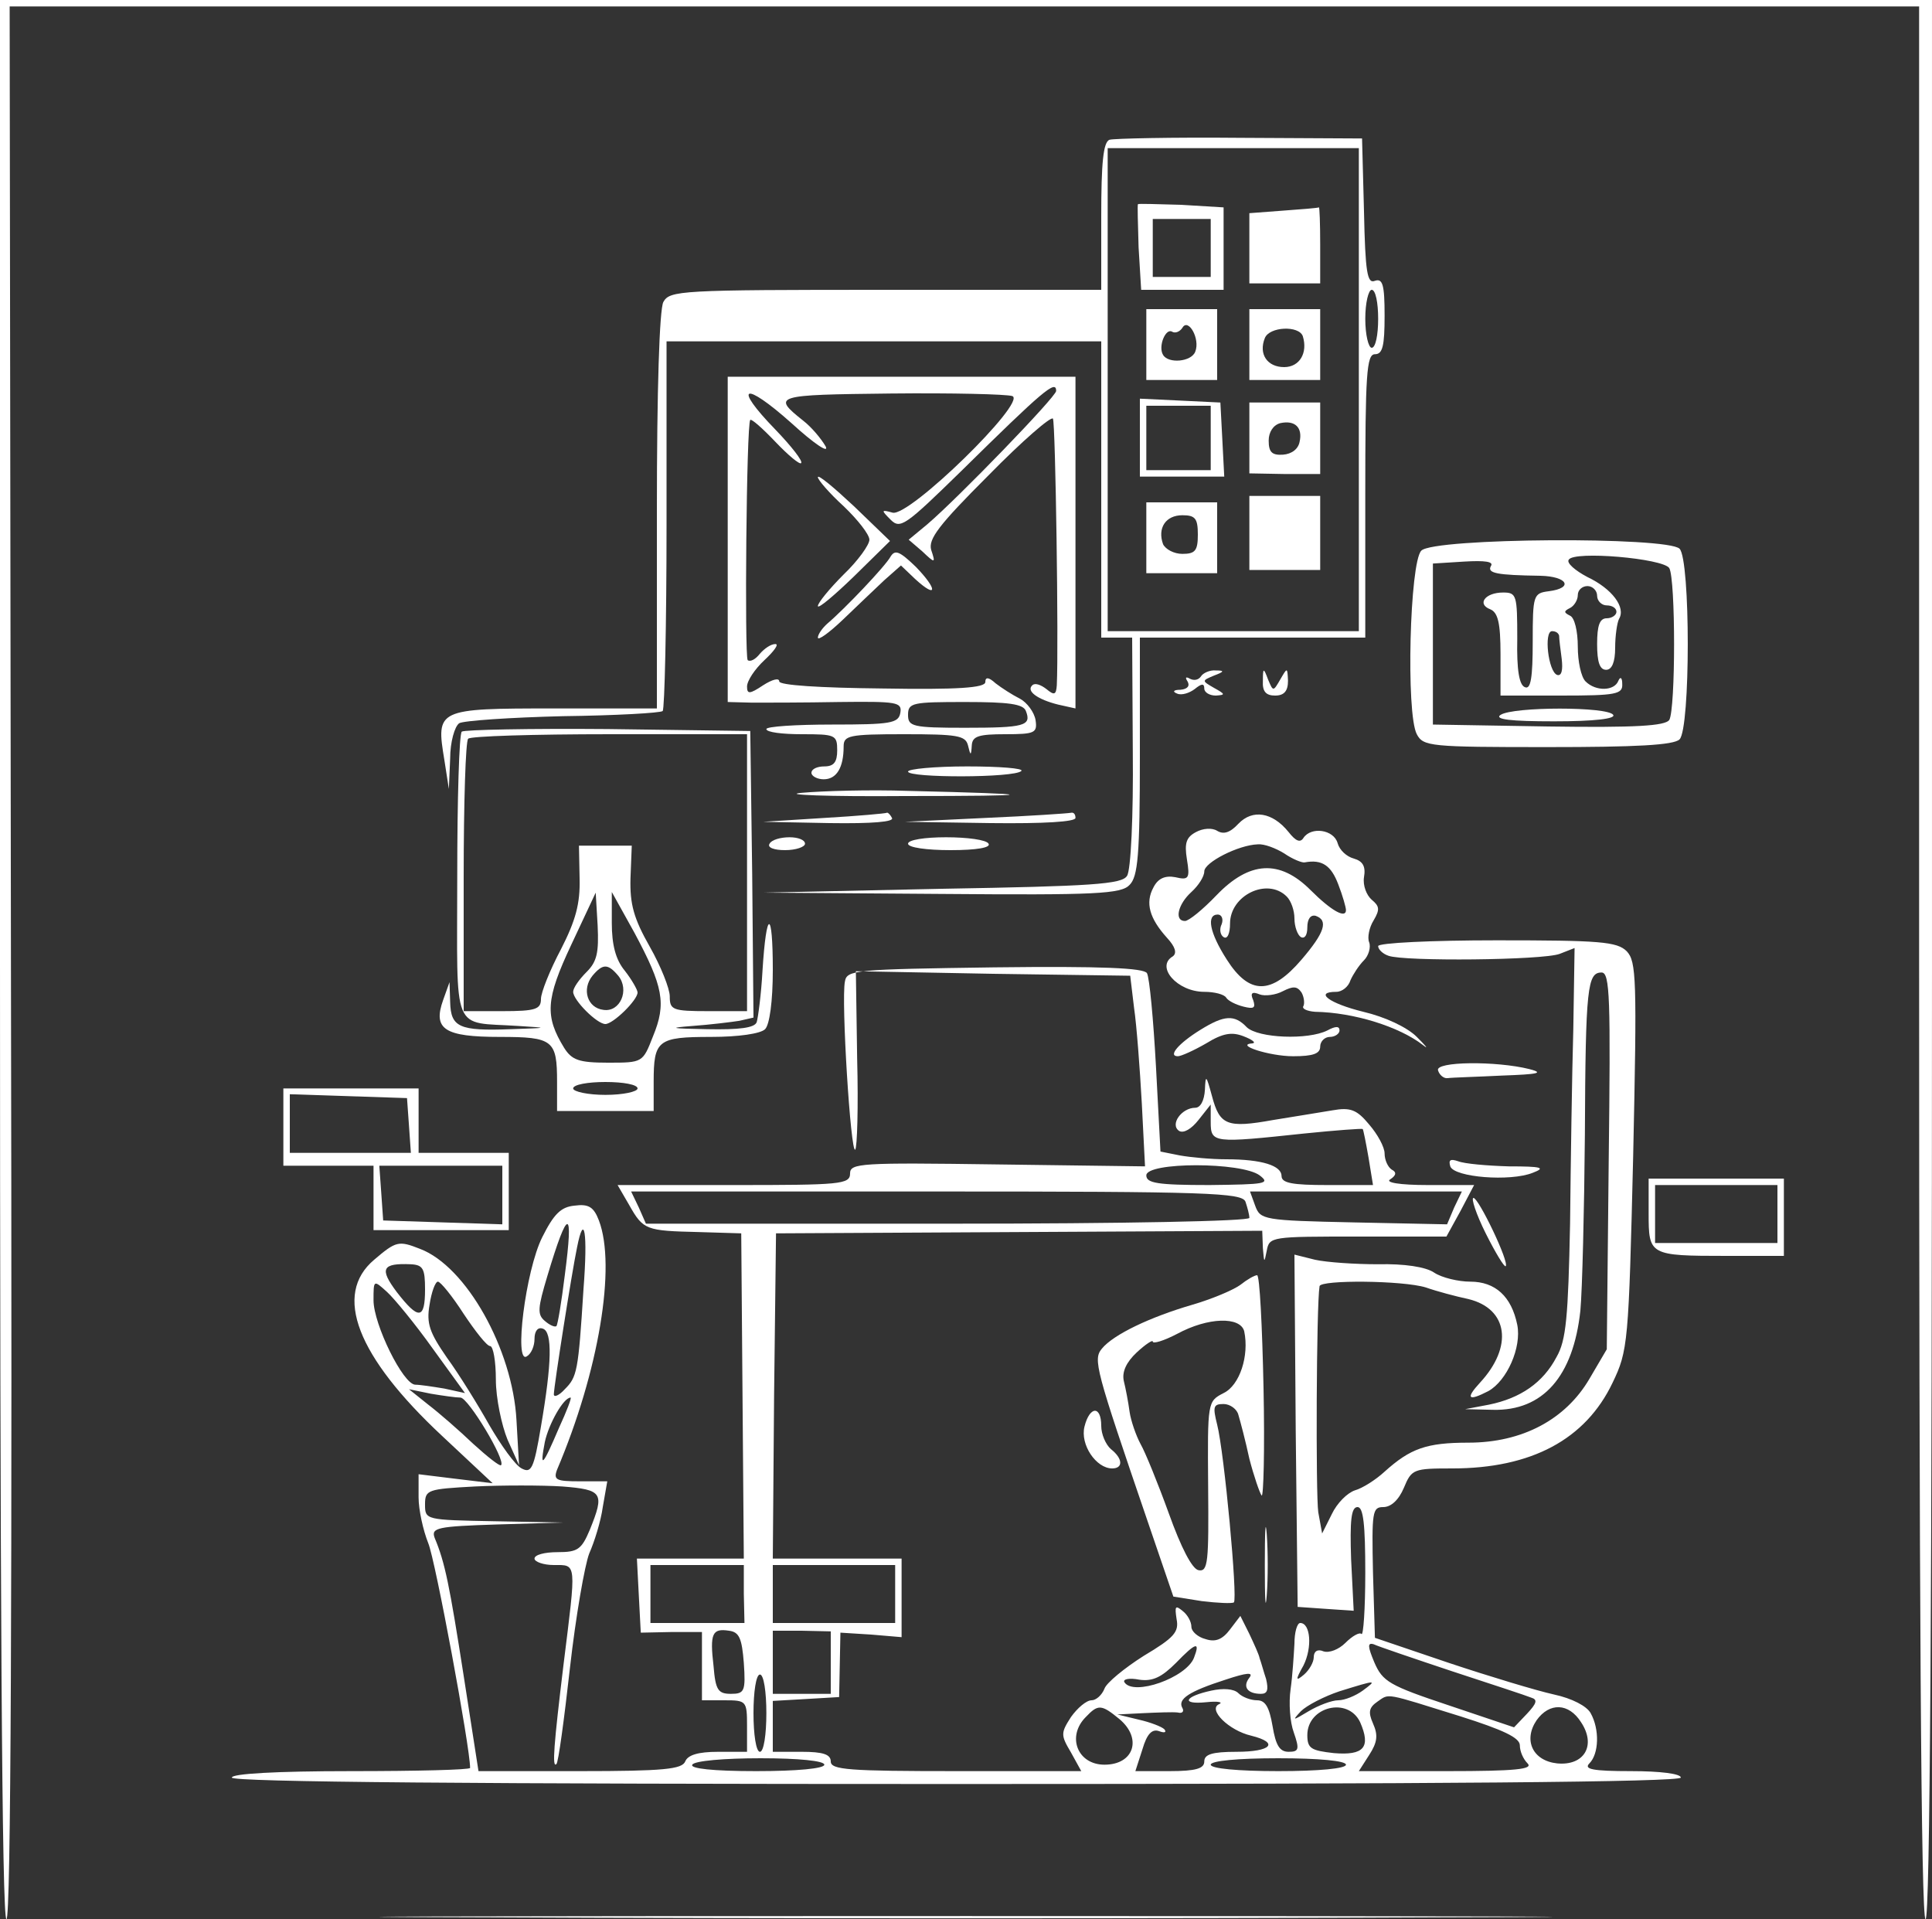  <svg  version="1.0" xmlns="http://www.w3.org/2000/svg"  width="300pt" height="298pt" viewBox="0 0 300 298"  preserveAspectRatio="xMidYMid meet"><rect x="0" y="0" width="300" height="298" fill="#333333" stroke="none"/>  <g transform="translate(0,298) scale(0.1,-0.1)" fill="#ffffff" stroke="none"> <path d="M0 1490 c0 -983 3 -1490 10 -1490 7 0 9 503 7 1485 l-2 1485 1483 0 1482 0 0 -1485 c0 -983 3 -1485 10 -1485 7 0 10 503 10 1490 l0 1490 -1500 0 -1500 0 0 -1490z"/> <path d="M1723 2763 c-10 -3 -13 -37 -13 -119 l0 -114 -335 0 c-320 0 -335 -1 -345 -19 -6 -12 -10 -134 -10 -325 l0 -306 -160 0 c-182 0 -183 -1 -170 -80 l7 -45 2 47 c0 26 7 50 14 55 6 4 79 9 161 11 82 1 152 5 155 8 3 3 6 134 6 290 l0 284 338 0 337 0 0 -230 0 -230 24 0 24 0 1 -177 c1 -99 -3 -185 -9 -193 -8 -13 -55 -16 -287 -20 l-278 -6 277 -2 c240 -2 279 0 292 14 13 13 16 46 16 200 l0 184 175 0 175 0 0 220 c0 189 2 220 15 220 12 0 15 13 15 60 0 48 -3 58 -15 54 -12 -5 -15 13 -17 108 l-3 113 -190 1 c-104 1 -196 -1 -202 -3z m387 -388 l0 -375 -195 0 -195 0 0 375 0 375 195 0 195 0 0 -375z m30 110 c0 -25 -4 -45 -10 -45 -5 0 -10 20 -10 45 0 25 5 45 10 45 6 0 10 -20 10 -45z"/> <path d="M1767 2663 c-1 -1 0 -31 1 -67 l4 -66 64 0 64 0 0 64 0 64 -66 4 c-36 1 -66 2 -67 1z m113 -68 l0 -45 -45 0 -45 0 0 45 0 45 45 0 45 0 0 -45z"/> <path d="M1993 2653 l-53 -4 0 -55 0 -54 55 0 55 0 0 60 c0 33 -1 59 -2 58 -2 -1 -27 -3 -55 -5z"/> <path d="M1780 2445 l0 -55 55 0 55 0 0 55 0 55 -55 0 -55 0 0 -55z m76 -11 c-6 -16 -42 -19 -50 -5 -8 13 4 42 14 36 5 -3 12 0 16 6 9 16 28 -17 20 -37z"/> <path d="M1940 2445 l0 -55 55 0 55 0 0 55 0 55 -55 0 -55 0 0 -55z m83 13 c8 -26 -5 -48 -29 -48 -26 0 -40 20 -30 45 7 18 53 20 59 3z"/> <path d="M1770 2300 l0 -60 65 0 66 0 -3 58 -3 57 -62 3 -63 3 0 -61z m110 0 l0 -50 -50 0 -50 0 0 50 0 50 50 0 50 0 0 -50z"/> <path d="M1940 2300 l0 -55 55 -1 55 0 0 55 0 56 -55 0 -55 0 0 -55z m78 -6 c-2 -11 -12 -19 -26 -20 -17 -1 -22 4 -22 22 0 13 7 24 18 27 23 5 35 -7 30 -29z"/> <path d="M1940 2153 l0 -58 55 0 55 0 0 58 0 57 -55 0 -55 0 0 -57z"/> <path d="M1780 2145 l0 -55 55 0 55 0 0 55 0 55 -55 0 -55 0 0 -55z m80 5 c0 -25 -4 -30 -24 -30 -13 0 -26 7 -30 15 -9 25 4 45 30 45 20 0 24 -5 24 -30z"/> <path d="M1130 2143 l0 -253 38 -1 c20 0 81 0 135 1 90 1 98 0 95 -17 -3 -16 -15 -18 -106 -18 -56 0 -102 -3 -102 -7 0 -5 25 -8 55 -8 52 0 55 -1 55 -25 0 -18 -5 -25 -20 -25 -11 0 -20 -4 -20 -10 0 -5 9 -10 19 -10 20 0 31 18 31 51 0 17 8 19 94 19 82 0 95 -2 99 -17 4 -17 5 -17 6 0 1 14 11 17 52 17 46 0 50 2 47 22 -2 12 -13 27 -24 33 -12 6 -29 17 -38 24 -11 10 -16 10 -16 2 0 -9 -43 -12 -160 -10 -97 1 -160 5 -160 11 0 6 -11 3 -25 -6 -21 -14 -25 -14 -25 -2 0 9 12 27 27 41 15 14 23 25 17 25 -7 0 -17 -7 -24 -15 -7 -9 -15 -13 -19 -10 -5 6 -2 367 4 373 2 2 19 -13 39 -34 20 -21 38 -36 40 -33 3 3 -15 26 -40 52 -67 69 -49 76 25 10 35 -32 59 -48 53 -36 -7 12 -22 30 -35 40 -49 39 -44 40 136 42 95 1 180 -1 189 -4 23 -9 -160 -188 -186 -181 -18 5 -18 4 -3 -11 15 -15 23 -9 109 75 128 126 148 143 148 125 0 -9 -152 -166 -200 -207 l-29 -24 21 -18 c20 -19 21 -19 14 2 -5 17 12 39 89 116 52 53 97 92 100 88 4 -7 9 -352 6 -414 -1 -15 -4 -16 -16 -6 -9 7 -18 10 -22 6 -10 -9 8 -22 40 -30 l27 -6 0 257 0 258 -270 0 -270 0 0 -252z m463 -267 c9 -23 -2 -26 -95 -26 -81 0 -88 2 -88 20 0 19 7 20 89 20 67 0 90 -3 94 -14z"/> <path d="M1270 2239 c0 -4 18 -25 40 -45 22 -21 40 -44 40 -52 0 -8 -18 -33 -40 -54 -22 -22 -40 -44 -40 -49 0 -5 25 16 56 46 l56 55 -56 54 c-31 29 -56 50 -56 45z"/> <path d="M2207 2125 c-18 -18 -24 -253 -7 -285 10 -19 21 -20 203 -20 137 0 196 3 205 12 17 17 17 279 0 296 -19 19 -382 17 -401 -3z m385 -27 c10 -17 10 -219 0 -236 -7 -9 -51 -12 -188 -10 l-179 3 0 125 0 125 48 3 c33 2 47 0 42 -7 -6 -11 9 -14 77 -15 42 -1 52 -19 13 -24 -24 -3 -25 -6 -25 -78 0 -56 -3 -75 -12 -71 -9 3 -13 27 -12 75 0 68 -1 72 -22 72 -28 0 -41 -18 -20 -26 12 -5 16 -21 16 -70 l0 -64 95 0 c84 0 95 2 94 18 0 10 -3 12 -6 5 -6 -16 -35 -17 -51 -1 -7 7 -12 31 -12 54 0 24 -5 45 -12 48 -10 5 -10 7 0 12 6 3 12 12 12 20 0 8 7 14 15 14 8 0 15 -7 15 -15 0 -8 7 -15 15 -15 8 0 15 -4 15 -10 0 -5 -7 -10 -15 -10 -11 0 -15 -11 -15 -40 0 -28 4 -40 14 -40 9 0 14 12 14 34 0 19 3 39 6 45 11 18 -11 47 -49 65 -19 10 -33 22 -29 27 8 14 146 2 156 -13z m-171 -105 c0 -5 2 -21 4 -36 2 -17 0 -27 -7 -25 -14 5 -21 68 -8 68 6 0 10 -3 11 -7z"/> <path d="M2330 1870 c-10 -7 16 -10 83 -10 63 0 96 4 92 10 -8 13 -155 13 -175 0z"/> <path d="M1383 2116 c-8 -15 -72 -82 -98 -104 -8 -7 -15 -17 -15 -22 0 -5 17 7 39 28 21 20 50 48 64 61 l26 23 22 -21 c35 -32 35 -16 1 19 -25 24 -32 27 -39 16z"/> <path d="M1865 1930 c-4 -6 -11 -7 -17 -4 -7 4 -8 2 -4 -4 4 -7 0 -12 -11 -13 -11 0 -13 -3 -5 -6 7 -3 19 1 27 7 11 9 15 9 15 1 0 -6 8 -11 18 -11 15 1 15 2 -3 12 -19 11 -19 11 0 19 16 6 17 8 3 8 -9 1 -20 -4 -23 -9z"/> <path d="M1961 1923 c-1 -17 5 -23 19 -23 14 0 20 7 20 23 -1 21 -1 21 -12 2 -11 -19 -11 -19 -19 0 -7 19 -8 18 -8 -2z"/> <path d="M717 1844 c-4 -4 -7 -105 -7 -225 0 -249 -10 -225 95 -232 48 -3 47 -3 -12 -5 -80 -3 -93 3 -94 42 l-1 31 -10 -28 c-16 -45 2 -57 88 -57 83 0 89 -5 89 -70 l0 -45 75 0 75 0 0 45 c0 65 6 70 89 70 43 0 77 5 84 12 7 7 12 43 12 92 0 95 -10 95 -16 -1 -2 -37 -7 -74 -9 -80 -3 -9 -27 -12 -77 -11 -56 1 -62 2 -23 5 28 2 60 6 73 8 l22 5 -2 223 -3 222 -221 3 c-121 1 -223 -1 -227 -4z m443 -219 l0 -215 -60 0 c-56 0 -60 2 -60 23 0 12 -14 47 -31 77 -25 44 -31 66 -30 106 l2 51 -41 0 -41 0 1 -51 c1 -39 -6 -65 -29 -110 -17 -32 -31 -67 -31 -77 0 -16 -8 -19 -60 -19 l-60 0 0 208 c0 115 3 212 7 215 3 4 102 7 220 7 l213 0 0 -215z m-249 -154 c-12 -12 -21 -25 -21 -31 0 -13 37 -50 50 -50 12 0 50 37 50 49 0 4 -9 20 -20 34 -14 17 -20 40 -20 74 l0 48 35 -63 c45 -84 50 -110 29 -161 -16 -41 -16 -41 -70 -41 -45 0 -56 4 -68 23 -30 49 -29 75 11 160 l38 81 3 -51 c2 -42 -1 -56 -17 -72z m49 -6 c18 -22 3 -57 -23 -53 -25 3 -34 32 -17 53 16 19 24 19 40 0z m30 -175 c0 -5 -22 -10 -50 -10 -27 0 -50 5 -50 10 0 6 23 10 50 10 28 0 50 -4 50 -10z"/> <path d="M1410 1782 c0 -10 166 -10 176 1 4 4 -34 7 -84 7 -51 0 -92 -4 -92 -8z"/> <path d="M1245 1749 c-33 -3 39 -6 160 -5 215 0 217 3 5 8 -58 2 -132 0 -165 -3z"/> <path d="M1280 1710 l-95 -6 103 -2 c67 -1 101 2 97 8 -3 6 -7 9 -8 8 -1 -1 -45 -5 -97 -8z"/> <path d="M1530 1710 l-125 -6 133 -2 c83 -1 132 2 132 8 0 6 -3 9 -7 8 -5 -1 -64 -5 -133 -8z"/> <path d="M1923 1701 c-13 -14 -23 -17 -33 -11 -8 5 -22 4 -33 -2 -15 -8 -18 -17 -14 -42 5 -30 3 -33 -18 -28 -16 3 -27 -2 -34 -16 -13 -24 -6 -48 21 -78 13 -14 16 -24 9 -29 -27 -16 7 -55 49 -55 16 0 31 -4 34 -9 3 -5 15 -11 27 -14 16 -4 19 -2 15 10 -5 11 -2 14 10 9 8 -3 25 -1 36 5 16 8 22 8 29 -2 4 -7 5 -17 3 -21 -3 -4 5 -8 18 -9 60 -1 131 -23 168 -52 9 -7 4 -1 -10 13 -15 15 -49 31 -83 39 -53 13 -77 31 -42 31 9 0 19 8 22 18 4 9 13 23 21 31 7 7 11 20 8 28 -3 7 0 23 7 34 10 17 9 22 -3 32 -8 7 -14 22 -12 35 3 17 -2 25 -16 29 -11 3 -22 13 -25 24 -6 21 -41 26 -53 8 -5 -8 -12 -5 -23 9 -25 31 -56 36 -78 13z m71 -46 c13 -9 28 -15 32 -14 27 5 41 -5 52 -34 7 -18 12 -36 12 -40 0 -14 -23 -1 -55 31 -48 48 -95 45 -146 -8 -21 -22 -43 -40 -49 -40 -17 0 -11 26 10 45 11 10 20 24 20 32 0 14 53 41 83 42 10 1 28 -6 41 -14z m4 -67 c7 -7 12 -22 12 -34 0 -13 5 -26 10 -29 6 -3 10 3 10 15 0 13 5 20 13 18 20 -7 14 -26 -22 -68 -47 -55 -81 -55 -116 0 -27 42 -32 70 -14 70 6 0 9 -7 6 -15 -4 -8 -2 -17 3 -20 6 -4 10 6 10 21 0 44 58 72 88 42z"/> <path d="M1195 1670 c-4 -6 7 -10 24 -10 17 0 31 5 31 10 0 6 -11 10 -24 10 -14 0 -28 -4 -31 -10z"/> <path d="M1410 1670 c0 -6 29 -10 66 -10 41 0 63 4 59 10 -3 6 -33 10 -66 10 -33 0 -59 -4 -59 -10z"/> <path d="M2140 1511 c0 -5 7 -12 16 -15 24 -9 240 -7 266 3 l23 9 -2 -127 c-2 -69 -4 -205 -5 -301 -3 -145 -6 -181 -21 -207 -21 -40 -56 -64 -105 -74 l-37 -7 43 -1 c78 -2 125 52 136 154 3 33 6 156 7 273 1 230 4 252 26 252 13 0 14 -41 11 -292 l-3 -293 -27 -46 c-37 -63 -104 -99 -188 -99 -65 0 -90 -9 -130 -45 -14 -13 -35 -26 -46 -29 -12 -4 -28 -20 -36 -37 l-15 -30 -6 33 c-4 27 -3 321 2 351 2 10 129 9 165 -2 17 -6 47 -14 66 -18 62 -15 70 -74 18 -130 -23 -25 -18 -29 13 -13 29 16 52 68 45 103 -9 44 -34 67 -73 67 -18 0 -44 6 -56 14 -13 9 -47 14 -87 13 -36 0 -80 3 -98 7 l-32 8 2 -274 3 -273 43 -3 44 -3 -4 80 c-2 60 0 81 10 81 9 0 12 -27 12 -102 0 -56 -3 -99 -6 -95 -3 3 -14 -3 -25 -14 -10 -10 -25 -16 -34 -13 -9 4 -15 0 -15 -9 0 -8 -7 -20 -15 -27 -13 -11 -14 -9 -1 14 14 28 11 66 -5 66 -5 0 -9 -15 -9 -32 -1 -18 -3 -50 -6 -71 -3 -21 -1 -51 5 -67 9 -26 8 -30 -8 -30 -14 0 -20 10 -25 40 -5 29 -11 40 -24 40 -10 0 -23 5 -29 11 -7 7 -24 8 -42 4 -42 -9 -48 -22 -8 -18 18 2 27 0 20 -3 -18 -8 15 -41 50 -49 44 -11 31 -25 -23 -25 -38 0 -50 -4 -50 -15 0 -11 -13 -15 -54 -15 l-53 0 11 34 c7 24 15 32 26 28 8 -3 12 -2 8 3 -4 4 -22 11 -40 15 l-33 8 40 2 c22 1 46 2 54 1 7 -2 10 2 7 7 -8 14 11 26 67 44 33 11 44 12 37 3 -11 -14 -3 -25 18 -25 10 0 12 6 8 23 -4 12 -8 27 -10 32 -1 6 -9 23 -16 38 l-14 28 -16 -21 c-12 -16 -23 -20 -38 -15 -12 3 -22 12 -22 19 0 8 -6 19 -14 25 -11 9 -12 7 -9 -13 4 -20 -4 -29 -51 -57 -30 -19 -58 -42 -61 -51 -4 -10 -13 -18 -20 -18 -8 0 -22 -12 -32 -26 -16 -25 -16 -28 0 -55 l16 -29 -194 0 c-167 0 -195 2 -195 15 0 11 -12 15 -45 15 l-45 0 0 39 0 40 52 3 51 3 1 50 1 50 48 -3 47 -4 0 61 0 61 -100 0 -100 0 2 253 3 252 378 2 377 2 1 -27 c2 -23 2 -24 6 -4 4 22 7 22 142 22 l137 0 22 40 21 40 -72 0 c-44 0 -67 4 -58 9 9 6 10 11 2 15 -6 4 -11 15 -11 25 0 10 -11 30 -24 45 -19 23 -29 27 -57 22 -19 -3 -60 -10 -92 -15 -72 -13 -83 -8 -95 37 -9 33 -10 34 -11 10 -1 -17 -7 -28 -15 -28 -21 0 -40 -26 -25 -36 7 -4 19 3 30 17 l19 24 0 -27 c0 -33 4 -33 145 -18 49 5 90 8 91 7 1 -1 5 -21 9 -44 l7 -43 -71 0 c-54 0 -71 3 -71 14 0 16 -30 26 -86 26 -23 0 -55 3 -72 6 l-30 6 -7 132 c-4 73 -10 138 -14 145 -5 8 -69 11 -237 9 -217 -3 -229 -4 -232 -22 -6 -29 9 -268 16 -261 3 3 5 66 3 141 l-2 136 213 -4 213 -3 6 -50 c4 -27 9 -94 12 -148 l5 -98 -229 3 c-213 3 -229 2 -229 -14 0 -17 -15 -18 -181 -18 l-180 0 18 -31 c22 -39 26 -40 108 -42 l66 -2 2 -253 2 -252 -83 0 -83 0 3 -58 3 -57 48 1 47 0 0 -53 0 -53 35 0 c34 0 35 -1 35 -40 l0 -40 -45 0 c-31 0 -47 -5 -51 -15 -5 -12 -33 -15 -164 -15 l-157 0 -23 148 c-22 141 -29 176 -45 214 -6 16 4 18 97 21 l103 3 -107 2 c-107 2 -108 2 -108 26 0 23 4 24 78 28 42 2 103 2 135 0 63 -5 66 -10 43 -67 -13 -31 -19 -35 -50 -35 -20 0 -36 -4 -36 -10 0 -5 14 -10 30 -10 36 0 35 6 15 -155 -15 -124 -18 -161 -11 -154 3 2 12 69 21 149 9 80 23 160 30 178 8 18 18 50 21 72 l7 40 -43 0 c-36 0 -41 2 -35 18 65 153 92 316 65 387 -8 21 -16 26 -38 23 -21 -2 -32 -13 -50 -49 -26 -52 -44 -198 -24 -185 7 4 12 16 12 27 0 12 5 19 13 16 15 -5 14 -53 -3 -152 -11 -66 -15 -73 -30 -65 -10 5 -32 36 -50 67 -18 32 -47 79 -66 105 -27 39 -32 53 -27 82 3 20 9 36 13 36 4 0 22 -22 40 -50 18 -27 36 -50 41 -50 5 0 9 -24 9 -52 0 -29 9 -71 18 -93 l18 -40 -4 70 c-6 110 -78 239 -150 266 -33 13 -37 12 -71 -17 -64 -54 -27 -150 106 -274 l78 -73 -58 7 -57 7 0 -36 c0 -19 7 -51 15 -71 11 -26 65 -317 65 -349 0 -3 -83 -5 -185 -5 -117 0 -185 -4 -185 -10 0 -7 382 -10 1125 -10 743 0 1125 3 1125 10 0 6 -32 10 -77 10 -60 0 -74 3 -65 12 15 15 16 53 2 78 -6 11 -29 23 -57 29 -27 6 -100 28 -163 49 l-115 39 -3 101 c-2 95 -1 102 16 102 12 0 24 11 32 30 12 29 15 30 75 30 123 0 207 45 249 133 24 50 25 61 32 352 6 276 5 302 -10 318 -15 15 -42 17 -202 17 -101 0 -184 -4 -184 -9z m-184 -356 c17 -13 9 -14 -78 -15 -81 0 -98 3 -98 15 0 21 148 21 176 0z m-22 -41 c3 -9 6 -20 6 -25 0 -5 -191 -9 -468 -9 l-469 0 -11 25 -12 25 474 0 c423 0 475 -2 480 -16z m324 -9 l-11 -26 -145 3 c-140 3 -145 4 -153 26 l-8 22 164 0 165 0 -12 -25z m-1381 -105 c-5 -41 -11 -77 -13 -79 -2 -2 -10 1 -18 8 -12 10 -11 20 4 70 32 107 41 107 27 1z m29 -22 c-8 -128 -10 -136 -29 -155 -9 -10 -17 -13 -17 -8 0 12 28 190 36 228 11 56 17 24 10 -65z m-246 0 c0 -47 -10 -48 -44 -4 -27 36 -23 45 22 43 19 -1 22 -7 22 -39z m12 -92 l50 -69 -32 7 c-18 3 -38 6 -45 6 -19 0 -65 94 -65 131 0 32 0 32 21 13 11 -10 44 -50 71 -88z m43 -76 c12 0 71 -98 63 -105 -2 -2 -21 13 -43 33 -22 21 -53 48 -70 61 l-30 24 34 -7 c18 -3 39 -6 46 -6z m153 -47 c-26 -61 -30 -64 -22 -22 6 28 29 69 40 69 2 0 -6 -21 -18 -47z m287 -258 l1 -45 -73 0 -73 0 0 45 0 45 73 0 72 0 0 -45z m235 0 l0 -45 -95 0 -95 0 0 45 0 45 95 0 95 0 0 -45z m-235 -107 c3 -44 1 -48 -20 -48 -20 0 -24 6 -27 43 -6 51 -2 59 24 55 16 -2 20 -12 23 -50z m135 0 l0 -48 -45 0 -45 0 0 49 0 49 45 0 45 -1 0 -49z m564 8 c-12 -31 -94 -60 -108 -38 -3 5 8 7 23 4 21 -3 35 4 57 26 31 32 38 34 28 8z m401 -21 c61 -20 116 -38 123 -41 10 -3 8 -9 -7 -25 l-20 -21 -101 34 c-93 31 -103 37 -116 67 -10 24 -11 31 -1 28 6 -3 62 -22 122 -42z m-1065 -65 c0 -33 -4 -60 -10 -60 -6 0 -10 27 -10 60 0 33 4 60 10 60 6 0 10 -27 10 -60z m926 35 c-11 -8 -28 -15 -38 -15 -10 0 -31 -8 -46 -17 -25 -15 -26 -15 -12 0 9 9 36 23 60 31 58 18 59 18 36 1z m152 -40 c66 -21 92 -33 92 -45 0 -9 5 -21 12 -28 9 -9 -18 -12 -125 -12 l-137 0 16 25 c13 20 14 31 6 49 -8 18 -6 25 7 34 19 13 10 14 129 -23z m-530 -4 c36 -30 23 -71 -23 -71 -42 0 -59 44 -29 74 19 20 24 20 52 -3z m374 -5 c17 -39 6 -52 -41 -48 -35 4 -41 7 -41 28 0 44 63 60 82 20z m343 0 c24 -36 5 -68 -37 -64 -38 4 -53 36 -32 67 20 28 50 27 69 -3z m-1175 -66 c0 -6 -42 -10 -106 -10 -67 0 -103 4 -99 10 3 6 50 10 106 10 59 0 99 -4 99 -10z m810 0 c0 -6 -42 -10 -105 -10 -63 0 -105 4 -105 10 0 6 42 10 105 10 63 0 105 -4 105 -10z"/> <path d="M1864 1381 c-34 -21 -51 -41 -35 -41 5 0 25 9 44 20 26 16 40 18 58 11 13 -5 20 -10 14 -11 -29 -2 26 -20 63 -20 31 0 42 4 42 15 0 8 7 15 15 15 8 0 15 5 15 10 0 7 -6 7 -19 0 -30 -15 -107 -12 -125 5 -19 20 -35 19 -72 -4z"/> <path d="M2233 1318 c2 -7 9 -13 15 -12 7 1 45 2 85 4 56 2 65 4 42 10 -52 13 -147 12 -142 -2z"/> <path d="M440 1230 l0 -60 70 0 70 0 0 -50 0 -50 105 0 105 0 0 60 0 60 -70 0 -70 0 0 50 0 50 -105 0 -105 0 0 -60z m195 3 l3 -43 -94 0 -94 0 0 45 0 46 91 -3 91 -3 3 -42z m145 -108 l0 -46 -92 3 -93 3 -3 43 -3 42 95 0 96 0 0 -45z"/> <path d="M2252 1169 c6 -17 93 -24 128 -10 21 8 14 10 -37 10 -34 1 -69 4 -79 8 -12 4 -15 2 -12 -8z"/> <path d="M2560 1096 c0 -65 1 -66 121 -66 l89 0 0 60 0 60 -105 0 -105 0 0 -54z m200 -1 l0 -45 -95 0 -95 0 0 45 0 45 95 0 95 0 0 -45z"/> <path d="M2307 1065 c15 -30 29 -53 31 -51 6 6 -42 106 -50 106 -4 0 4 -25 19 -55z"/> <path d="M1926 985 c-11 -8 -44 -22 -75 -31 -65 -19 -122 -46 -140 -68 -14 -17 -10 -31 71 -268 l40 -117 44 -7 c25 -3 47 -4 50 -2 6 7 -15 233 -26 276 -7 28 -6 32 10 32 10 0 21 -8 23 -17 3 -10 11 -40 17 -68 7 -27 16 -53 19 -57 3 -4 5 71 3 167 -2 96 -6 175 -10 175 -4 0 -16 -7 -26 -15z m6 -72 c8 -38 -7 -84 -32 -96 -25 -13 -25 -13 -24 -145 1 -117 0 -133 -15 -130 -10 2 -27 35 -46 88 -17 47 -37 96 -44 108 -7 13 -15 36 -17 50 -2 15 -6 36 -9 48 -3 14 4 29 20 44 14 13 25 20 25 17 0 -4 17 1 38 12 48 26 98 27 104 4z"/> <path d="M1684 765 c-7 -28 18 -65 43 -65 17 0 17 15 -2 30 -8 7 -15 23 -15 36 0 32 -18 31 -26 -1z"/> <path d="M1964 550 c0 -52 1 -74 3 -47 2 26 2 68 0 95 -2 26 -3 4 -3 -48z"/> <path d="M762 3 c406 -2 1070 -2 1475 0 406 1 74 2 -737 2 -811 0 -1143 -1 -738 -2z"/> </g> </svg> 